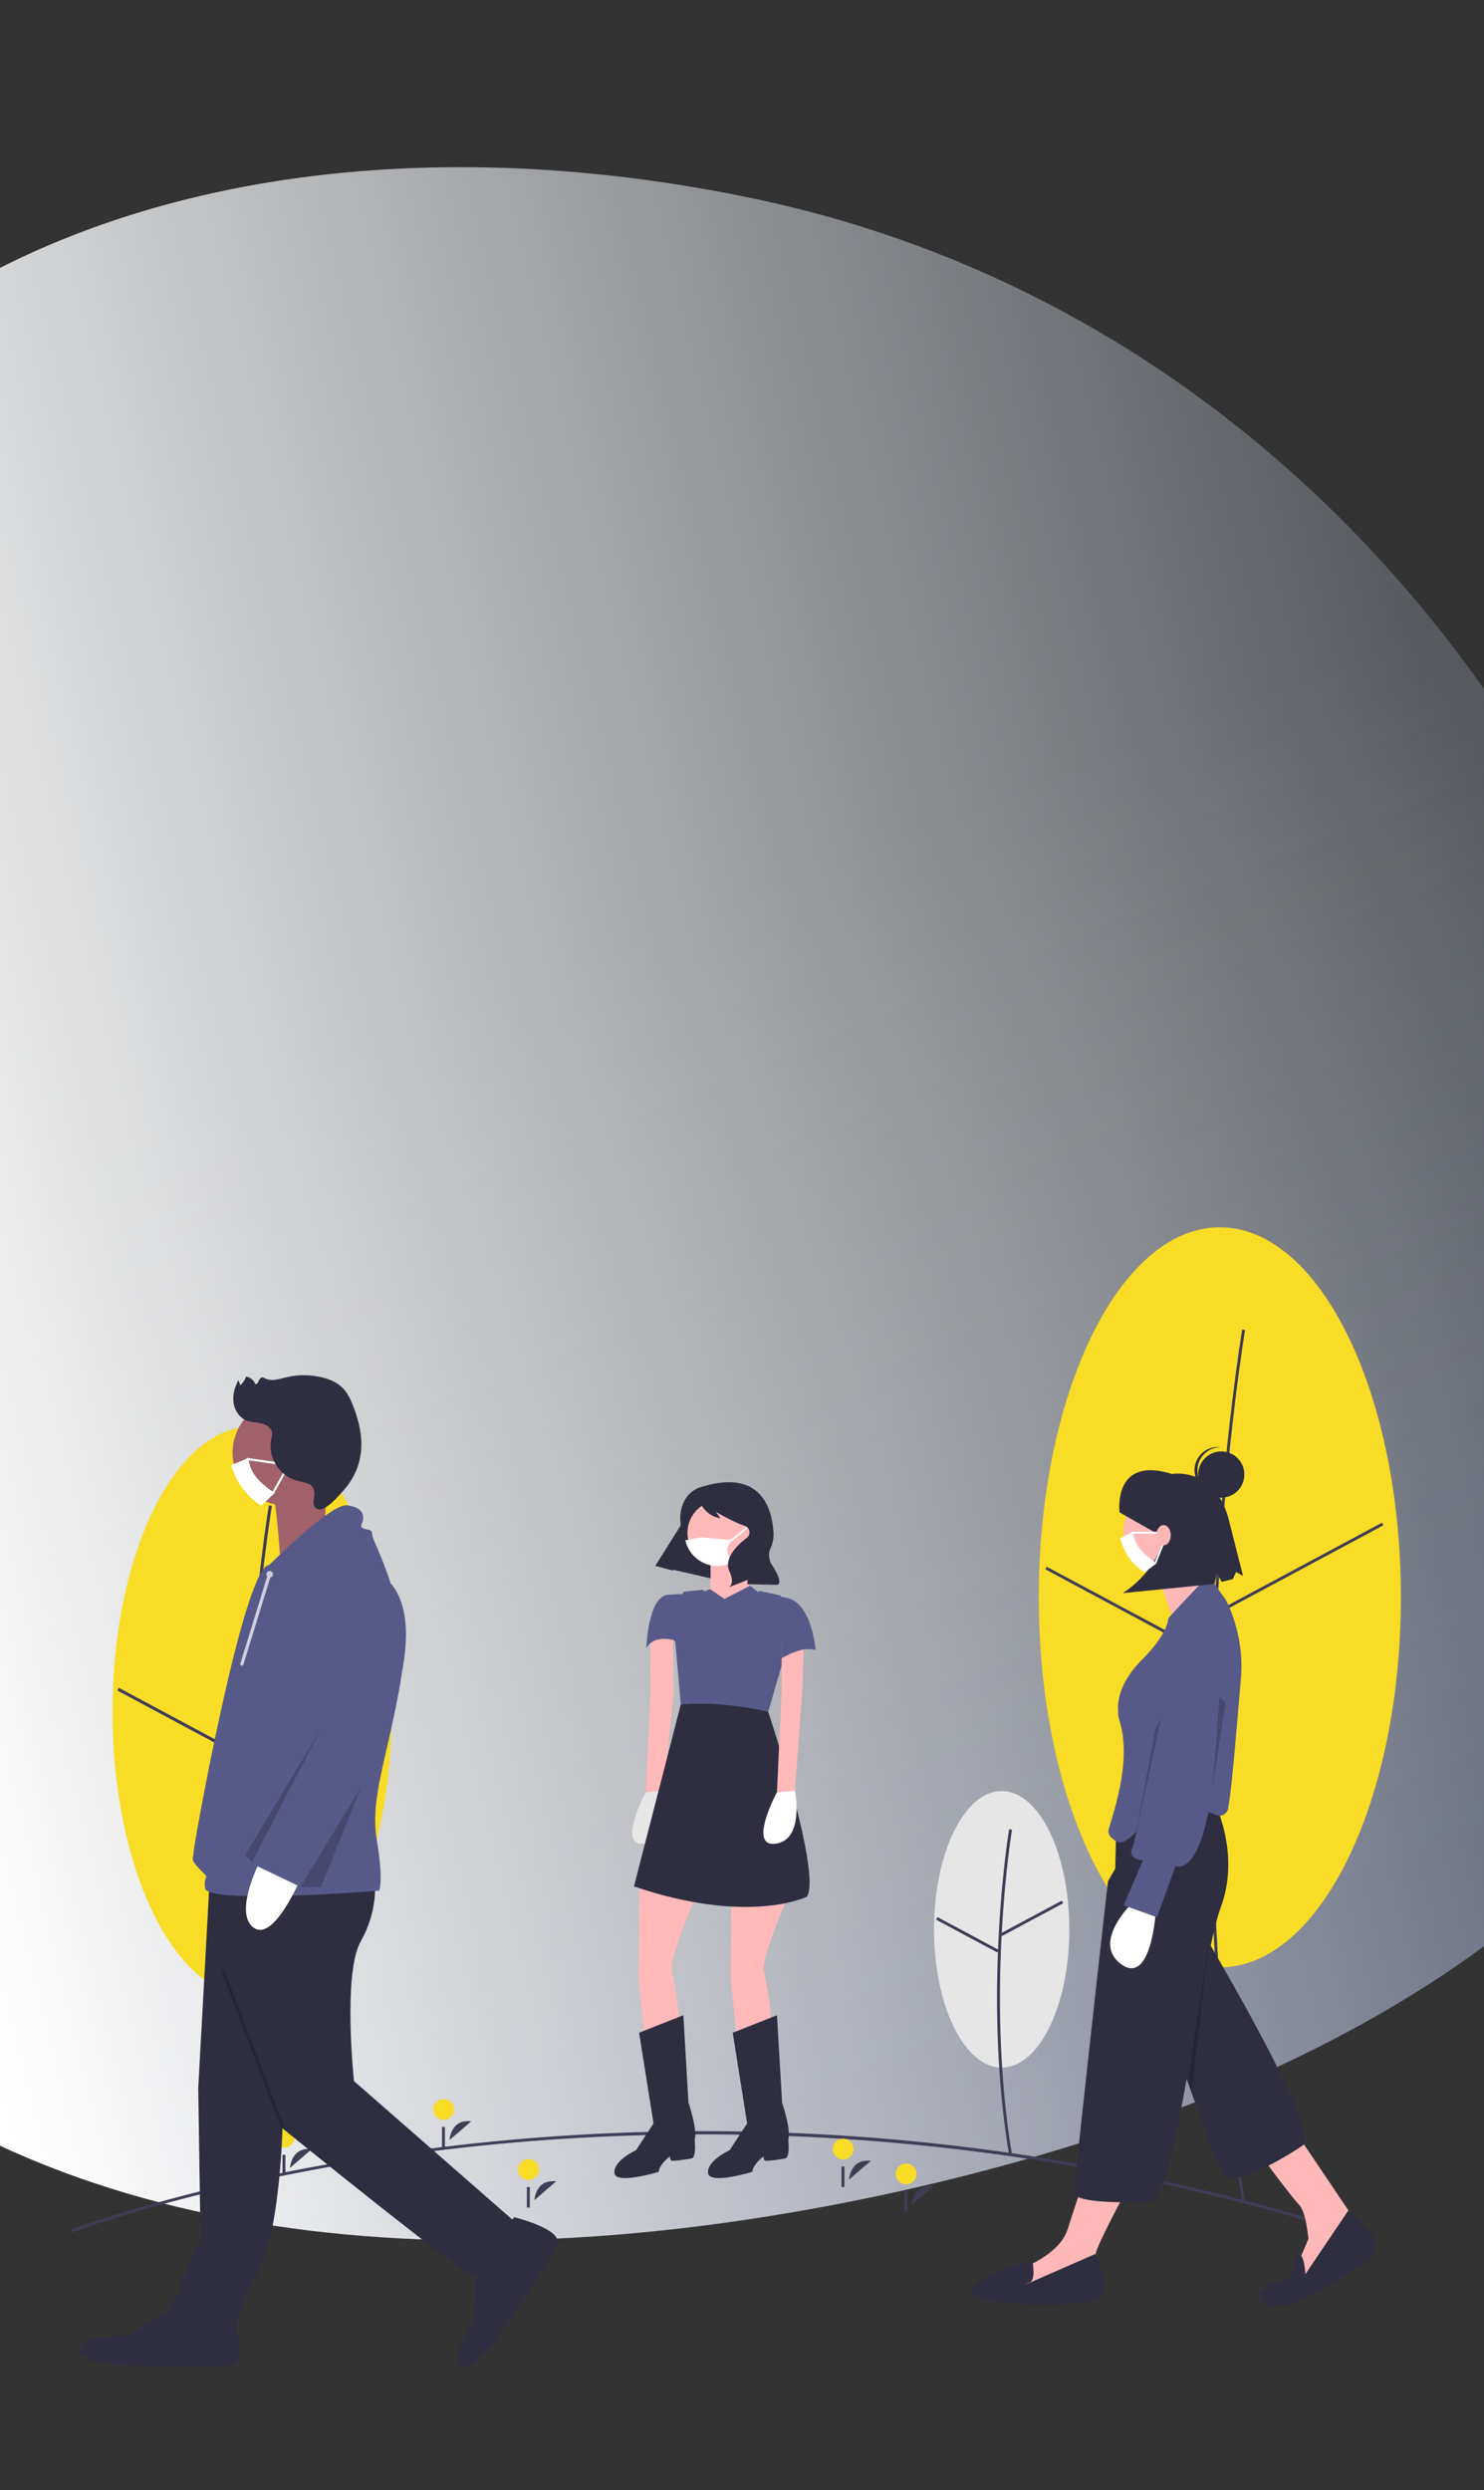 <svg width="375" height="629" fill="none" xmlns="http://www.w3.org/2000/svg"><rect width="100%" height="100%" fill="#333333" stroke="none"/><path fill-rule="evenodd" clip-rule="evenodd" d="M191.22 50.32c77.975 16.549 141.841 63.277 185.313 125.878 49.845 71.779 95.708 155.949 64.391 233.705-32.763 81.347-124.572 124.337-216.61 144.232-91.486 19.776-196.126 19.571-268.064-39.465-67.754-55.601-61.698-147.497-59.746-229.549 1.737-73 10.86-148.961 69.868-195.972C26.409 41.316 111.954 33.497 191.22 50.32z" fill="#C8DDF5" fill-opacity=".2"/><path fill-rule="evenodd" clip-rule="evenodd" d="M191.22 50.32c77.975 16.549 141.841 63.277 185.313 125.878 49.845 71.779 95.708 155.949 64.391 233.705-32.763 81.347-124.572 124.337-216.61 144.232-91.486 19.776-196.126 19.571-268.064-39.465-67.754-55.601-61.698-147.497-59.746-229.549 1.737-73 10.86-148.961 69.868-195.972C26.409 41.316 111.954 33.497 191.22 50.32z" fill="url(#paint0_linear)" style="mix-blend-mode:screen"/><path fill-rule="evenodd" clip-rule="evenodd" d="M191.22 50.32c77.975 16.549 141.841 63.277 185.313 125.878 49.845 71.779 95.708 155.949 64.391 233.705-32.763 81.347-124.572 124.337-216.61 144.232-91.486 19.776-196.126 19.571-268.064-39.465-67.754-55.601-61.698-147.497-59.746-229.549 1.737-73 10.86-148.961 69.868-195.972C26.409 41.316 111.954 33.497 191.22 50.32z" fill="url(#paint1_linear)"/><g clip-path="url(#clip0)"><path d="M63.696 504.424c19.477 0 35.267-32.256 35.267-72.046 0-39.79-15.79-72.046-35.267-72.046-19.478 0-35.268 32.256-35.268 72.046 0 39.79 15.79 72.046 35.267 72.046z" fill="#F9DC25"/><path d="M63.372 433.125c1.76-31.361 5.304-52.544 5.34-52.754l-.77-.131c-.035.211-3.586 21.428-5.348 52.829-1.627 28.982-2.019 72.819 5.348 117.072l.77-.129c-7.355-44.177-6.963-87.947-5.34-116.887z" fill="#3F3D56"/><path d="M95.217 417.767l-31.888 17.088.368.688 31.888-17.087-.368-.689zm-65.183 8.564l-.368.689 31.892 17.079.368-.689-31.892-17.079z" fill="#3F3D56"/><path d="M308.246 496.934c25.269 0 45.754-41.846 45.754-93.467 0-51.62-20.485-93.467-45.754-93.467s-45.754 41.847-45.754 93.467c0 51.621 20.485 93.467 45.754 93.467z" fill="#F9DC25"/><path d="M307.69 404.425c2.283-40.693 6.883-68.179 6.929-68.452l-.729-.123c-.046.273-4.652 27.791-6.937 68.522-2.11 37.592-2.619 94.451 6.937 151.85l.729-.122c-9.543-57.327-9.035-114.124-6.929-151.675z" fill="#3F3D56"/><path d="M349.204 384.632L307.835 406.8l.349.653 41.369-22.168-.349-.653zm-84.692 11.111l-.349.653 41.375 22.157.349-.653-41.375-22.157z" fill="#3F3D56"/><path d="M253.12 522.249c9.442 0 17.095-15.635 17.095-34.922 0-19.286-7.653-34.921-17.095-34.921-9.441 0-17.095 15.635-17.095 34.921 0 19.287 7.654 34.922 17.095 34.922z" fill="#E6E6E6"/><path d="M253.105 488.832l.101.189 15.456-8.283-.349-.652-15.176 8.132c.84-15.476 2.557-25.865 2.592-26.069l-.729-.124c-.038.223-2.079 12.561-2.803 30.412l-15.307-8.202-.349.653 15.456 8.282.185-.345c-.58 14.734-.255 33.158 2.818 51.614l.729-.122c-3.35-20.123-3.423-40.208-2.624-55.485z" fill="#3F3D56"/><path d="M339.739 563.889c-91.055-28.858-173.62-27.32-226.85-20.949-57.668 6.903-94.26 20.803-94.624 20.942l-.265-.691c.364-.14 37.043-14.073 94.801-20.986a549.223 549.223 0 0 1 102.392-2.623 533.516 533.516 0 0 1 124.769 23.602l-.223.705z" fill="#3F3D56"/><path d="M135.043 555.734s.255-5.357 5.49-4.735z" fill="#3F3D56"/><path d="M133.563 550.636a2.622 2.622 0 0 0 2.62-2.623 2.622 2.622 0 0 0-2.62-2.624 2.622 2.622 0 0 0-2.62 2.624 2.622 2.622 0 0 0 2.62 2.623z" fill="#F9DC25"/><path d="M133.877 552.43h-.739v5.183h.739v-5.183zm96.572 4.414s.256-5.357 5.491-4.734z" fill="#3F3D56"/><path d="M228.97 551.746a2.621 2.621 0 0 0 2.62-2.623 2.622 2.622 0 0 0-2.62-2.623 2.622 2.622 0 0 0-2.62 2.623 2.621 2.621 0 0 0 2.62 2.623z" fill="#F9DC25"/><path d="M229.283 553.541h-.74v5.183h.74v-5.183zm-155.995-5.952s.255-5.357 5.49-4.735z" fill="#3F3D56"/><path d="M71.808 542.491a2.622 2.622 0 0 0 2.62-2.623 2.622 2.622 0 0 0-2.62-2.624 2.622 2.622 0 0 0-2.62 2.624 2.622 2.622 0 0 0 2.62 2.623z" fill="#F9DC25"/><path d="M72.122 544.285h-.74v5.183h.74v-5.183zm41.474-3.731s.255-5.357 5.49-4.734z" fill="#3F3D56"/><path d="M112.116 535.456a2.621 2.621 0 0 0 2.62-2.623 2.622 2.622 0 0 0-2.62-2.623 2.622 2.622 0 0 0-2.62 2.623 2.621 2.621 0 0 0 2.62 2.623z" fill="#F9DC25"/><path d="M112.429 537.25h-.74v5.184h.74v-5.184zm102.119 13.301s.255-5.358 5.49-4.735z" fill="#3F3D56"/><path d="M213.068 545.453a2.622 2.622 0 0 0 2.62-2.624 2.622 2.622 0 0 0-2.62-2.623 2.622 2.622 0 0 0-2.62 2.623 2.622 2.622 0 0 0 2.62 2.624z" fill="#F9DC25"/><path d="M213.382 547.247h-.739v5.183h.739v-5.183z" fill="#3F3D56"/><path d="M328.259 539.811l15.22 22.595-14.171 14.187-1.836-3.679 3.149-7.356s-.525-6.831-2.362-8.67c-1.837-1.839-9.972-12.873-9.972-12.873l9.972-4.204z" fill="#FFB8B8"/><path d="M308.841 466.774s2.886 4.573-3.149 24.278c0 0 28.152 47.569 23.691 50.722-4.461 3.153-16.533 10.13-19.682 8.028-3.149-2.102-26.052-73.307-26.052-73.307l25.192-9.721zm31.883 91.559l4.592 4.598c2.361 2.364 3.936 5.78-.525 8.67-4.461 2.89-19.943 13.661-25.192 10.246-5.248-3.415 6.298-6.568 6.298-6.568s1.909-7.087 2.923-5.514c1.013 1.573 1.013 4.726 1.013 4.726l10.891-16.158z" fill="#2F2E41"/><path d="M285.223 552.159s-8.397 15.501-8.397 17.34c0 1.839.525 7.094.525 7.094l-16.007 3.94-5.511-2.627 1.837-4.729s9.972-3.415 12.071-9.983c2.099-6.568 4.461-13.399 4.461-13.399l11.021 2.364zm9.709-154.218c6.087 0 11.022-4.94 11.022-11.035 0-6.094-4.935-11.034-11.022-11.034-6.086 0-11.021 4.94-11.021 11.034 0 6.095 4.935 11.035 11.021 11.035z" fill="#FFB8B8"/><path d="M292.046 396.364l5.262 15.137 11.532-5.153s-7.872-12.085-7.872-13.662l-8.922 3.678z" fill="#FFB8B8"/><path d="M290.471 450.223h13.908s9.972 15.238 4.199 31.264c-.884 2.454-1.762 5.892-2.638 9.956-2.014 9.347-4.02 22.009-6.075 33.643-2.887 16.343-5.873 30.66-9.118 30.92-6.56.525-19.317.437-19.317-2.19s8.545-78.635 8.545-78.635l1.837-3.152.347-13.733a8.291 8.291 0 0 1 2.51-5.736 8.268 8.268 0 0 1 5.802-2.337zm-13.776 119.145s3.018 5.123 2.231 8.801c-.787 3.678-2.099 3.153-7.872 3.678-5.773.525-25.454.525-25.454-3.153s15.352-8.454 15.417-6.986c.065 1.469.59 4.359-.985 4.885-1.574.525-.131.131-.131.131l16.794-7.356z" fill="#2F2E41"/><path d="M292.048 483.015s-1.141 18.663-8.755 13.107c-7.613-5.556 2.967-15.592 2.967-15.592l5.788 2.485z" fill="#fff"/><path d="M307.244 458.436a2.21 2.21 0 0 0 2.262-.269c.461-.362.767-.885.859-1.464 1.1-6.353 2.441-23.966 3.212-32.872.969-11.176-3.869-19.832-3.91-19.884l-2.851-3.926a2.237 2.237 0 0 0-2.68-.753s-8.902 9.247-8.934 9.604c-.14 1.533-1.199 4.93-6.721 10.458-6.042 6.049-6.076 11.329-5.942 12.803.009.097.013.194.013.29a6.496 6.496 0 0 0 .267 1.955c2.53 7.988.548 17.551-2.634 27.533a2.256 2.256 0 0 0 .906 2.444c.93.633-.185-.307.147.1 2.193 2.691 5.349-1.059 8.96-5.152 1.258-1.425 2.683-3.041 4.363-4.723 2.31-2.313 6.724 2.965 8.776 2.965a9.512 9.512 0 0 1 3.907.891z" fill="#575A89"/><path d="M308.469 408.022s5.764 4.867 2.489 11.179c-3.275 6.312-2.839 10.968-2.839 10.968s-.872 43.363-11.105 41.256l-4.655 12.866-8.407-3.037 4.861-11.349s-3.893-.242-2.756-2.898c.8-1.866 5.105-22.11 7.597-33.995 1.056-5.037 1.786-8.573 1.786-8.573s3.312-17.73 13.029-16.417z" fill="#575A89"/><path opacity=".2" d="M309.677 430.058l-3.241 21.291 1.748-22.766 1.493 1.475z" fill="#000"/><path d="M282.908 382.017s-1.853-14.437 13.265-9.702c0 0 10.798-1.984 14.339 11.538l3.585 14.175-1.747-.952-.815 1.782-2.831.718-1.212-2.408-.586 2.925-23.192 2.314s10.387-6.15 10.552-17.173l-1.979 2.094-9.379-5.311z" fill="#2F2E41"/><path opacity=".2" d="M300.155 525.916l5.172-34.5-4.206 37.245-.966-2.745z" fill="#000"/><path d="M308.607 378.294a5.835 5.835 0 0 0 5.832-5.838 5.835 5.835 0 0 0-5.832-5.839 5.835 5.835 0 0 0-5.832 5.839 5.835 5.835 0 0 0 5.832 5.838z" fill="#2F2E41"/><path d="M302.598 371.027a5.838 5.838 0 0 1 1.835-3.885 5.82 5.82 0 0 1 3.994-1.572c-.12-.016-.24-.034-.363-.042a5.82 5.82 0 0 0-4.226 1.44 5.832 5.832 0 0 0-1.971 4.012 5.828 5.828 0 0 0 .301 2.258 5.834 5.834 0 0 0 5.148 3.943c.123.008.244.005.365.005a5.828 5.828 0 0 1-5.083-6.159z" fill="#2F2E41"/><path opacity=".2" d="M291.965 436.693l-5.131 27.532 6.65-30.41-1.519 2.878z" fill="#000"/><path d="M292.284 394.858l-2.99 2.258c-3.08-1.552-5.39-5.142-6.23-8.569l3.259-1.646c.256 3.495 2.734 5.818 5.961 7.957z" fill="#fff"/><path d="M293.527 387.398h-7.451a.247.247 0 0 1-.176-.073.247.247 0 0 1 0-.351.247.247 0 0 1 .176-.073h7.451c.066 0 .129.026.175.073a.247.247 0 0 1 0 .351.244.244 0 0 1-.175.073zm-1.491 7.46a.25.25 0 0 1-.23-.341l1.987-4.973a.257.257 0 0 1 .133-.137.237.237 0 0 1 .094-.02.242.242 0 0 1 .177.071.244.244 0 0 1 .075.175.264.264 0 0 1-.018.096l-1.987 4.973a.247.247 0 0 1-.231.156z" fill="#fff"/><path d="M294.027 390.337c1.007 0 1.823-1.144 1.823-2.555 0-1.411-.816-2.554-1.823-2.554-1.006 0-1.822 1.143-1.822 2.554 0 1.411.816 2.555 1.822 2.555z" fill="#FFB8B8"/><path d="M165.617 395.477l19.409 4.447 8.2-15.485-16.595-6.487-11.014 17.525z" fill="#2F2E41"/><path d="M175.929 478.834s-6.239 14.314-6.239 18.479c0 0 2.469 11.321 1.689 14.444l-2.729 5.856-5.719-2.342-1.56-15.616.26-24.985 14.298 4.164zm3.509-85.627s.52 8.589-.52 11.192c-1.04 2.602 3.9 7.547 3.9 7.547l7.798-10.15s-5.199-5.205-3.899-10.931l-7.279 2.342z" fill="#FFB9B9"/><path d="M163.191 452.677s-7.539 14.055-.26 13.014c7.278-1.042 4.809-13.404 4.809-13.404" fill="#E6E6E6"/><path d="M167.741 452.287l2.469-24.595-.13-14.965-5.719 1.041v13.794l-1.17 25.115" fill="#FFB9B9"/><path d="M161.501 513.449l11.179-4.425 1.299 22.123s2.34 6.767 1.56 9.369c0 0 .52 4.425-.78 4.685-1.3.26-4.939.781-5.199.521-.26-.261-.26-1.042-.26-1.042s-2.599 1.822-2.859 3.904c0 0-10.919 3.384-11.178.261-.26-3.123 5.459-5.726 5.459-5.726l4.419-6.767-3.64-22.903z" fill="#2F2E41"/><path d="M199.195 478.834s-6.239 14.314-6.239 18.479c0 0 2.47 11.321 1.69 14.444l-2.73 5.856-5.719-2.342-1.559-15.616.26-24.985 14.297 4.164z" fill="#FFB9B9"/><path d="M185.158 513.449l11.178-4.425 1.3 22.123s2.339 6.767 1.559 9.369c0 0 .52 4.425-.78 4.685-1.299.26-4.939.781-5.199.521-.26-.261-.26-1.042-.26-1.042s-2.599 1.822-2.859 3.904c0 0-10.918 3.384-11.178.261-.26-3.123 5.459-5.726 5.459-5.726l4.419-6.767-3.639-22.903z" fill="#2F2E41"/><path d="M190.358 387.222a8.335 8.335 0 0 1-2.122 5.554 8.316 8.316 0 0 1-14.314-3.731 8.329 8.329 0 0 1 8.117-10.147 8.329 8.329 0 0 1 8.319 8.324z" fill="#FFB9B9"/><path d="M183.078 403.878l6.455-3.356 2.903 2.315s7.019-.26 9.619 2.863c2.599 3.123 4.029 11.061 4.029 11.061s-8.579-1.822-7.539 5.466l-1.559-4.165-1.43 3.514-17.417 5.986-7.799-13.273s-5.199-1.562-7.019 2.082c0 0 .39-13.144 5.459-13.534 3.409-.263 5.979-.26 5.979-.26l2.86-.521 1.831-.651 3.628 2.473z" fill="#575A89"/><path d="M194.125 432.377s13.648 40.991 9.749 46.717c0 0-14.558 7.287-43.673-2.603l11.828-45.936c7.266-1.488 14.631-.88 22.096 1.822z" fill="#2F2E41"/><path d="M194.126 432.377l3.841-13.215c-4.608-5.017-.631-16.141-.631-16.141l-5.56-1.193s-5.579 15.063-11.298 13.241c-5.719-1.822-2.599-13.533-2.599-13.533l-5.2.52-2.339 9.109 1.69 19.39c7.046-.605 14.437.099 22.096 1.822z" fill="#575A89"/><path d="M200.885 452.287l1.82-24.725.52-14.835-5.719 1.041v13.794l-1.17 25.115" fill="#FFB9B9"/><path d="M196.335 452.677s-7.539 14.055-.26 13.014c7.279-1.042 4.809-13.404 4.809-13.404" fill="#fff"/><path d="M206.084 416.761s-.924-13.366-8.65-13.32v15.457s5.791-3.438 8.65-2.137z" fill="#575A89"/><path d="M184.699 389.372a.216.216 0 0 1-.123-.039.21.21 0 0 1-.081-.232.214.214 0 0 1 .071-.108l4.243-3.398a.212.212 0 0 1 .235-.021.217.217 0 0 1 .084.29.218.218 0 0 1-.054.063l-4.243 3.398a.21.21 0 0 1-.132.047z" fill="#fff"/><path d="M185.019 394.469c-.093.114-.186.229-.284.335a8.3 8.3 0 0 1-7.144-.13 8.321 8.321 0 0 1-4.408-5.629l4.02-.741 7.816.741c-1.79 2.183-1.574 2.939 0 5.424z" fill="#fff"/><path d="M177.34 375.564s-4.299.81-5.293 6.178a9.88 9.88 0 0 0-.085 2.742c.1 1.033-.044 3.216-2.286 5.786a56.203 56.203 0 0 0-4.08 5.247l4.492 1.197 2.008-7.452a38.145 38.145 0 0 1 4.449-10.239l.041-.066s1.492 3.992 5.492 4.539l-1.233-1.626s4.675 2.706 7.324 3.533a1.748 1.748 0 0 1 1.111 2.275 1.739 1.739 0 0 1-.55.755l-.057.044c-1.948 1.482-5.923 5.017-4.353 8.436 1.571 3.42-.261 4.044-.261 4.044l3.377-1.286 1.545-.663-.156 1.144 7.545.158s2.039-.012-1.583-5.461c0 0-.874-2.043-.156-3.603a8.31 8.31 0 0 0 .836-3.799c-.228-5.493-2.539-16.668-18.127-11.883zM71.507 532.03s0 35.343-8.101 44.613c0 0-1.736 4.635-2.315 6.374-.324.989-.71 1.957-1.158 2.896v2.318s-15.625-1.738-17.36-5.794l2.893-3.476s.578-.58 0-2.318c-.579-1.738 1.157-1.738 1.157-1.738l4.051-9.27-.579-38.24 2.894-52.724 24.884-1.159-6.366 58.518z" fill="#2F2E41"/><path d="M58.775 584.755s4.051 12.167 0 12.746c-4.05.58-39.352 1.159-38.773-3.476.579-4.635 12.153-4.056 12.153-4.056l12.153-7.532 14.467 2.318zm35.88-110.084s1.157 7.532-3.472 15.643c-4.63 8.112-1.737 35.343-1.737 35.343l41.088 35.922s-8.101 13.905-10.995 13.326c-2.893-.579-48.61-37.66-48.61-37.66l-17.94-60.256 41.666-2.318z" fill="#2F2E41"/><path d="M129.971 560.044s12.433 3.088 10.753 6.824c-1.679 3.736-20.089 33.897-23.689 30.926-3.601-2.97 3.084-12.447 3.084-12.447l.152-14.309 9.7-10.994z" fill="#2F2E41"/><path d="M85.396 366.906a13.262 13.262 0 0 1-2.967 8.381 13.273 13.273 0 0 1-12.918 4.691 12.915 12.915 0 0 1-3.42-1.179 13.306 13.306 0 0 1-6.929-8.707 13.334 13.334 0 0 1 3.512-12.609 13.303 13.303 0 0 1 18.824 0 13.334 13.334 0 0 1 3.898 9.423z" fill="#A0616A"/><path d="M82.558 371.607l-.588 17.148-11.2 4.43s-1.098-17.558-2.648-18.532c-1.55-.973 14.436-3.046 14.436-3.046z" fill="#A0616A"/><path d="M68.035 395.295s15.625-15.644 19.676-15.064c4.05.579 4.05 2.317 4.05 3.476 0 1.159-1.157 1.738 0 2.318 1.158.579 2.315 0 2.315 1.738s10.417 19.12 6.945 38.239c-3.472 19.12-7.523 28.39-5.787 38.819 1.736 10.429.579 12.747.579 12.747s-43.403 3.476-43.982-.579c-.579-4.056 1.736-1.739-1.157-4.636-2.894-2.896-1.736-2.896-1.736-4.635 0-1.738 12.731-72.423 19.097-72.423z" fill="#575A89"/><path d="M76.137 474.092s-6.945 16.802-12.153 12.746c-5.208-4.056 2.315-17.961 2.315-17.961l9.838 5.215z" fill="#fff"/><path d="M92.92 396.454s13.596 1.558 8.534 26.562c-5.063 25.003-24.739 53.973-24.739 53.973l-13.31-6.374 17.361-34.184-4.05-21.437s-2.315-20.278 16.203-18.54z" fill="#575A89"/><path opacity=".2" d="M81.056 436.721L61.96 468.587l1.736 1.739 17.361-33.605zm10.108 14.85l-15.316 25.128h5.208l10.108-25.128zm-34.599 45.664l-.77.294 15.23 39.975.769-.293-15.229-39.976z" fill="#000"/><path d="M68.117 398.476a.824.824 0 1 0 0-1.647.824.824 0 0 0 0 1.647z" fill="#D0CDE1"/><path d="M61.12 420.73a.407.407 0 0 0 .244-.081.407.407 0 0 0 .149-.21l6.997-22.665a.413.413 0 0 0-.585-.487.416.416 0 0 0-.201.243l-6.998 22.666a.416.416 0 0 0 .208.49.41.41 0 0 0 .185.044z" fill="#D0CDE1"/><path d="M69.416 377.112l-3.326 3.168c-3.425-1.726-6.734-6.376-7.668-10.188l4.364-1.831c.285 3.888 3.041 6.472 6.63 8.851z" fill="#fff"/><path d="M70.246 369.921a.26.26 0 0 1-.04-.003l-7.735-1.106a.284.284 0 0 1-.182-.108.276.276 0 0 1 .26-.44l7.735 1.106a.28.28 0 0 1 .237.293.275.275 0 0 1-.275.258zm-1.106 7.191a.276.276 0 0 1-.24-.412l2.563-4.568a.268.268 0 0 1 .07-.082.28.28 0 0 1 .204-.058.287.287 0 0 1 .184.104.284.284 0 0 1 .057.204.275.275 0 0 1-.034.103l-2.563 4.568a.274.274 0 0 1-.24.141z" fill="#fff"/><path d="M78.111 374.912c-1.078-.57-2.33-.688-3.496-1.042-4.172-1.269-6.968-5.991-6.075-10.265a5.244 5.244 0 0 0 .22-1.692c-.157-1.265-1.45-2.082-2.691-2.372-1.24-.29-2.56-.248-3.746-.714-1.83-.72-3.046-2.604-3.31-4.555-.264-1.951.315-3.941 1.256-5.671l.448 1.291a4.79 4.79 0 0 0 1.464-2.192 3.018 3.018 0 0 1 2.298 1.85c.719.425.822-1.319 1.617-1.576.332-.108.674.097.991.245 1.601.747 3.461.108 5.178-.306a19.471 19.471 0 0 1 9.048-.011c1.977.472 3.933 1.294 5.348 2.755 1.161 1.199 1.885 2.751 2.501 4.303 1.517 3.822 2.52 7.958 2.018 12.041a17.058 17.058 0 0 1-4.011 9.03c-1.146 1.321-4.882 5.93-6.931 5.144-2.575-.987.907-4.657-2.127-6.263z" fill="#2F2E41"/></g><defs><linearGradient id="paint0_linear" x1="161" y1="551" x2="52.928" y2="280.046" gradientUnits="userSpaceOnUse"><stop stop-color="#687ECD" stop-opacity=".21"/><stop offset="1" stop-color="#fff" stop-opacity="0"/></linearGradient><linearGradient id="paint1_linear" x1="-49.489" y1="326.633" x2="522.393" y2="186.47" gradientUnits="userSpaceOnUse"><stop stop-color="#fff"/><stop offset=".77" stop-color="#fff" stop-opacity="0"/></linearGradient><clipPath id="clip0"><path fill="#fff" d="M18 310h336v288H18z"/></clipPath></defs></svg>